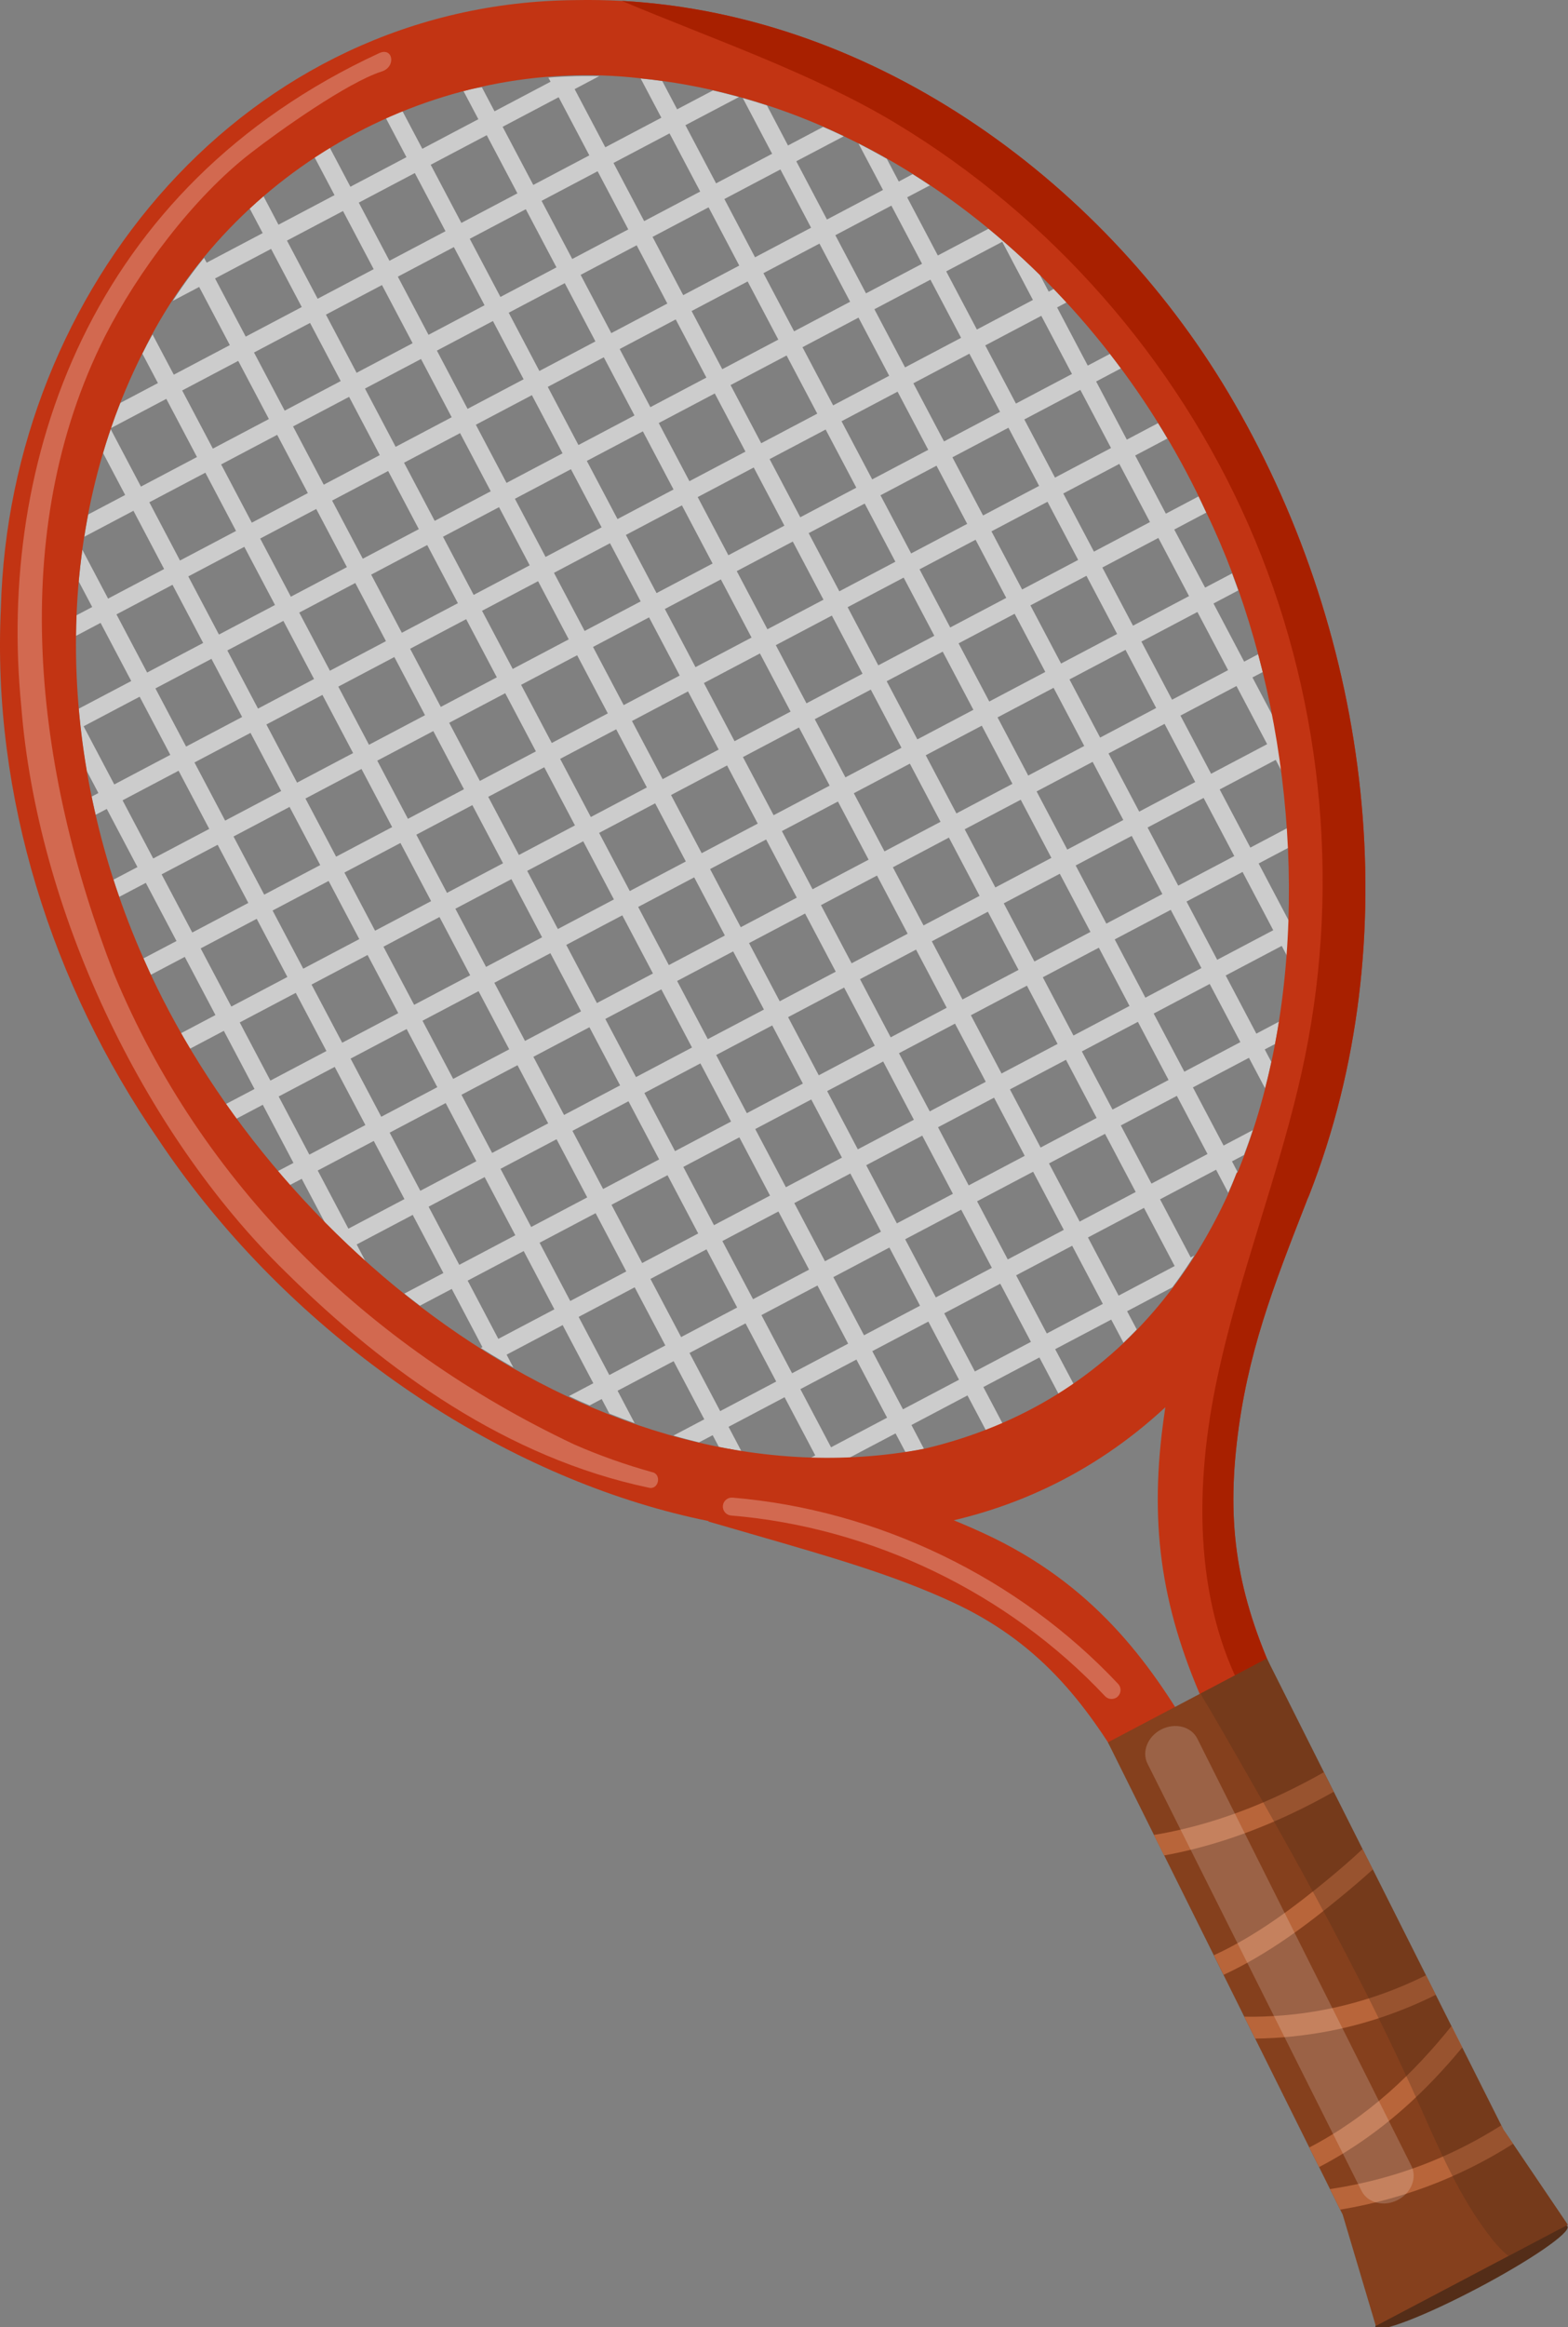 <?xml version="1.0" encoding="utf-8"?>
<!-- Generator: Adobe Illustrator 24.1.1, SVG Export Plug-In . SVG Version: 6.00 Build 0)  -->
<svg version="1.1" id="Layer_1" xmlns="http://www.w3.org/2000/svg" xmlns:xlink="http://www.w3.org/1999/xlink" x="0px" y="0px"
	 viewBox="0 0 156.98 232.92" style="enable-background:new 0 0 156.98 232.92;" xml:space="preserve">
<rect x="0" y="0" width="156.98" height="232.92" fill="#808080" stroke="none"/>
<style type="text/css">
	.st0{fill:#CCCCCC;}
	.st1{fill:#C23413;}
	.st2{opacity:0.26;fill:#FFFFFF;}
	.st3{opacity:0.26;}
	.st4{fill:#FFFFFF;}
	.st5{fill:#A82000;}
	.st6{fill:#542D18;}
	.st7{fill:#85401D;}
	.st8{fill:#B8653A;}
	.st9{opacity:0.32;fill:#542D18;}
	.st10{opacity:0.18;}
</style>
<g>
	<path class="st0" d="M120.77,51.3c-0.25-0.54-0.51-1.08-0.77-1.62l-3.28,1.73l-3.07-5.82l3.22-1.7c-0.3-0.52-0.61-1.03-0.93-1.54
		L112.81,44l-3.07-5.82l2.48-1.31c-0.36-0.49-0.73-0.97-1.1-1.45l-2.22,1.17l-3.07-5.82l0.94-0.5c-0.42-0.46-0.85-0.91-1.28-1.35
		l-0.5,0.27l-0.88-1.67c-1.19-1.18-2.41-2.3-3.66-3.38c-0.09-0.08-0.18-0.15-0.27-0.23c-0.4-0.35-0.8-0.68-1.21-1.02l-5.08,2.68
		l-3.07-5.82l2.28-1.2c-0.57-0.38-1.15-0.75-1.73-1.12l-1.39,0.74l-1.2-2.28c-0.94-0.53-1.88-1.04-2.83-1.52l2.45,4.64l-5.61,2.96
		l-3.07-5.83l4.75-2.5c-0.68-0.33-1.37-0.64-2.06-0.94l-3.52,1.86l-2.11-4.01c-0.8-0.26-1.61-0.51-2.42-0.74l2.94,5.58l-5.61,2.96
		l-3.07-5.82l5.36-2.82c-0.87-0.24-1.73-0.46-2.6-0.66l-3.59,1.89l-1.49-2.83c-0.72-0.1-1.44-0.18-2.16-0.25l2.07,3.92l-5.61,2.96
		l-3.07-5.82l2.46-1.3c-1.05-0.02-2.09-0.02-3.13,0.03c-0.28,0.01-0.56,0.02-0.83,0.04c-0.38,0.02-0.76,0.04-1.13,0.08l0.22,0.41
		l-5.61,2.96l-1.27-2.41C47.6,8.82,47,8.96,46.4,9.11l1.49,2.82l-5.61,2.96l-2-3.79c-0.56,0.22-1.11,0.46-1.66,0.7l2.07,3.93
		l-5.61,2.96l-2.08-3.94l0,0c-0.51,0.31-1.02,0.63-1.52,0.97l2.01,3.81l-5.61,2.96l-1.51-2.87c-0.47,0.41-0.92,0.82-1.37,1.25
		l1.3,2.46l-5.61,2.96l-0.26-0.48c-0.29,0.35-0.57,0.7-0.84,1.06c-0.13,0.16-0.25,0.33-0.37,0.49c-0.67,0.89-1.31,1.81-1.92,2.75
		l2.64-1.39l3.07,5.82l-5.61,2.96l-2.13-4.03c-0.35,0.63-0.69,1.27-1.02,1.92l1.56,2.95l-3.77,1.99c-0.33,0.83-0.64,1.67-0.92,2.51
		l5.53-2.92l3.07,5.82l-5.61,2.96l-3.03-5.75c-0.27,0.79-0.53,1.59-0.76,2.4l2.21,4.19l-3.7,1.95c-0.14,0.74-0.27,1.48-0.39,2.23
		l4.92-2.6l3.07,5.83l-5.61,2.96l-2.58-4.89c-0.14,1.05-0.26,2.1-0.36,3.17l1.35,2.56l-1.57,0.83c-0.03,0.68-0.05,1.37-0.05,2.06
		l2.46-1.3l3.07,5.82l-5.26,2.77c0.03,0.34,0.06,0.69,0.1,1.04c0.03,0.3,0.06,0.59,0.09,0.89c0.16,1.43,0.36,2.86,0.61,4.29
		l1.17,2.22l-0.68,0.36c0.12,0.61,0.26,1.21,0.4,1.82l1.12-0.59l3.07,5.82l-2.4,1.26c0.18,0.57,0.37,1.15,0.58,1.72l2.66-1.4
		l3.07,5.82l-3.31,1.74c0.24,0.55,0.49,1.09,0.74,1.64l3.4-1.79l3.07,5.82l-3.45,1.82c0.29,0.52,0.59,1.04,0.9,1.55l3.39-1.79
		l3.07,5.82l-2.87,1.51c0.35,0.49,0.7,0.98,1.05,1.47l2.65-1.4l3.07,5.82l-1.58,0.83c0.4,0.47,0.8,0.93,1.21,1.39l1.2-0.63
		l2.31,4.37c0.4,0.41,0.81,0.81,1.22,1.21c0.45,0.44,0.91,0.88,1.37,1.3c0.48,0.45,0.97,0.89,1.46,1.33l-0.86-1.64l5.61-2.96
		l3.07,5.82l-3.91,2.06c0.52,0.41,1.03,0.81,1.56,1.21l3.19-1.68l3.07,5.83l-0.16,0.08c0.1,0.06,0.2,0.12,0.3,0.19
		c0.49,0.31,0.98,0.61,1.48,0.9c0.49,0.29,0.98,0.58,1.47,0.86l-0.67-1.28l5.61-2.96l3.07,5.82l-2.44,1.29
		c0.69,0.33,1.38,0.64,2.07,0.93l1.21-0.64l0.77,1.46c0.85,0.34,1.69,0.66,2.53,0.96l-1.71-3.25l5.61-2.96l3.07,5.82l-3.09,1.63
		c0.85,0.25,1.71,0.47,2.56,0.68l1.37-0.72l0.62,1.17c0.75,0.16,1.5,0.3,2.25,0.42l-1.28-2.43l5.61-2.96l3.07,5.82l-0.53,0.28
		c0.23,0.01,0.46,0.02,0.69,0.02c0.68,0.02,1.36,0.02,2.03,0.01c0.38,0,0.76-0.02,1.14-0.03l4.71-2.48l1,1.89
		c0.62-0.11,1.23-0.22,1.84-0.35l-1.25-2.38l5.61-2.96l1.85,3.5c0.56-0.21,1.12-0.44,1.67-0.68l0,0l-1.93-3.66l5.61-2.96l1.92,3.65
		c0.51-0.32,1.01-0.66,1.5-1l-1.84-3.48l5.61-2.96l1.23,2.32c0.45-0.43,0.89-0.87,1.33-1.33l-0.97-1.83l4.53-2.39
		c0.27-0.36,0.54-0.73,0.8-1.1c0.39-0.55,0.77-1.11,1.14-1.69c0.08-0.13,0.17-0.26,0.25-0.39l-0.35,0.19l-3.07-5.82l5.61-2.96
		l1.21,2.3c0.32-0.69,0.62-1.39,0.92-2.11l-0.54-1.03l1.2-0.63c0.31-0.82,0.6-1.65,0.88-2.49l-2.92,1.54l-3.07-5.82l5.61-2.96
		l1.61,3.05c0.23-0.87,0.44-1.75,0.63-2.64l-0.66-1.25l1.03-0.54c0.14-0.74,0.28-1.48,0.4-2.24l-2.27,1.2l-3.07-5.82l5.61-2.96
		l0.53,1c0.04-0.44,0.07-0.89,0.1-1.33c0.04-0.69,0.08-1.39,0.11-2.08c0-0.01,0-0.03,0-0.05l-3.05-5.79l3.01-1.59
		c-0.03-0.66-0.07-1.31-0.11-1.97l-3.73,1.97l-3.07-5.82l5.61-2.96l0.61,1.16c-0.06-0.46-0.13-0.92-0.2-1.38
		c-0.09-0.62-0.19-1.25-0.3-1.87c-0.13-0.79-0.28-1.58-0.44-2.37l-2-3.79l1.03-0.54c-0.15-0.6-0.3-1.19-0.46-1.78l-1.4,0.74
		l-3.07-5.82l2.48-1.31c-0.2-0.57-0.41-1.14-0.62-1.7l-2.7,1.42L117.56,53L120.77,51.3z M40.49,120.01l-5.61,2.96l-3.07-5.82
		l5.61-2.96L40.49,120.01z M36.58,112.6l-5.61,2.96l-3.07-5.82l5.61-2.96L36.58,112.6z M32.68,105.19l-5.61,2.96l-3.07-5.82
		l5.61-2.96L32.68,105.19z M28.77,97.78l-5.61,2.96l-3.07-5.82l5.61-2.96L28.77,97.78z M24.86,90.37l-5.61,2.96l-3.07-5.82
		l5.61-2.96L24.86,90.37z M20.95,82.96l-5.61,2.96l-3.07-5.82l5.61-2.96L20.95,82.96z M17.05,75.55l-5.61,2.96l-3.07-5.82l5.61-2.96
		L17.05,75.55z M55.5,131.04L49.89,134l-3.07-5.83l5.61-2.96L55.5,131.04z M51.59,123.63l-5.61,2.96l-3.07-5.82l5.61-2.96
		L51.59,123.63z M47.69,116.22l-5.61,2.96l-3.07-5.82l5.61-2.96L47.69,116.22z M43.78,108.81l-5.61,2.96l-3.07-5.82l5.61-2.96
		L43.78,108.81z M39.87,101.4l-5.61,2.96l-3.07-5.82l5.61-2.96L39.87,101.4z M35.97,93.99l-5.61,2.96l-3.07-5.82l5.61-2.96
		L35.97,93.99z M32.06,86.58l-5.61,2.96l-3.07-5.82l5.61-2.96L32.06,86.58z M28.15,79.17l-5.61,2.96l-3.07-5.82l5.61-2.96
		L28.15,79.17z M24.24,71.76l-5.61,2.96l-3.07-5.82l5.61-2.96L24.24,71.76z M20.34,64.35l-5.61,2.96l-3.07-5.82l5.61-2.96
		L20.34,64.35z M66.61,134.66L61,137.62l-3.07-5.82l5.61-2.96L66.61,134.66z M62.7,127.25l-5.61,2.96l-3.07-5.83l5.61-2.96
		L62.7,127.25z M58.79,119.84l-5.61,2.96l-3.07-5.82l5.61-2.96L58.79,119.84z M54.88,112.43l-5.61,2.96l-3.07-5.82l5.61-2.96
		L54.88,112.43z M50.98,105.02l-5.61,2.96l-3.07-5.82l5.61-2.96L50.98,105.02z M47.07,97.61l-5.61,2.96l-3.07-5.82L44,91.78
		L47.07,97.61z M43.16,90.19l-5.61,2.96l-3.07-5.82l5.61-2.96L43.16,90.19z M39.26,82.78l-5.61,2.96l-3.07-5.82l5.61-2.96
		L39.26,82.78z M35.35,75.37l-5.61,2.96l-3.07-5.82l5.61-2.96L35.35,75.37z M31.44,67.96l-5.61,2.96l-3.07-5.82l5.61-2.96
		L31.44,67.96z M27.53,60.55l-5.61,2.96l-3.07-5.82l5.61-2.96L27.53,60.55z M23.63,53.14l-5.61,2.96l-3.07-5.83l5.61-2.96
		L23.63,53.14z M77.71,138.27l-5.61,2.96l-3.07-5.82l5.61-2.96L77.71,138.27z M73.8,130.86l-5.61,2.96L65.12,128l5.61-2.96
		L73.8,130.86z M69.9,123.45l-5.61,2.96l-3.07-5.83l5.61-2.96L69.9,123.45z M65.99,116.04L60.38,119l-3.07-5.82l5.61-2.96
		L65.99,116.04z M62.08,108.63l-5.61,2.96l-3.07-5.82l5.61-2.96L62.08,108.63z M58.17,101.22l-5.61,2.96l-3.07-5.82l5.61-2.96
		L58.17,101.22z M54.27,93.81l-5.61,2.96l-3.07-5.82l5.61-2.96L54.27,93.81z M50.36,86.4l-5.61,2.96l-3.07-5.82l5.61-2.96
		L50.36,86.4z M46.45,78.99l-5.61,2.96l-3.07-5.82l5.61-2.96L46.45,78.99z M42.55,71.58l-5.61,2.96l-3.07-5.82l5.61-2.96
		L42.55,71.58z M38.64,64.17l-5.61,2.96l-3.07-5.82l5.61-2.96L38.64,64.17z M34.73,56.76l-5.61,2.96l-3.07-5.82l5.61-2.96
		L34.73,56.76z M30.82,49.35l-5.61,2.96l-3.07-5.83l5.61-2.96L30.82,49.35z M26.92,41.94l-5.61,2.96l-3.07-5.82l5.61-2.96
		L26.92,41.94z M88.81,141.89l-5.61,2.96l-3.07-5.82l5.61-2.96L88.81,141.89z M84.91,134.48l-5.61,2.96l-3.07-5.82l5.61-2.96
		L84.91,134.48z M81,127.07l-5.61,2.96l-3.07-5.82l5.61-2.96L81,127.07z M77.09,119.66l-5.61,2.96l-3.07-5.83l5.61-2.96
		L77.09,119.66z M73.19,112.25l-5.61,2.96l-3.07-5.82l5.61-2.96L73.19,112.25z M69.28,104.84l-5.61,2.96l-3.07-5.82l5.61-2.96
		L69.28,104.84z M65.37,97.43l-5.61,2.96l-3.07-5.82l5.61-2.96L65.37,97.43z M61.46,90.02l-5.61,2.96l-3.07-5.82l5.61-2.96
		L61.46,90.02z M57.56,82.61l-5.61,2.96l-3.07-5.82l5.61-2.96L57.56,82.61z M53.65,75.2l-5.61,2.96l-3.07-5.82l5.61-2.96L53.65,75.2
		z M49.74,67.79l-5.61,2.96l-3.07-5.82l5.61-2.96L49.74,67.79z M45.84,60.37l-5.61,2.96l-3.07-5.82l5.61-2.96L45.84,60.37z
		 M41.93,52.96l-5.61,2.96l-3.07-5.82l5.61-2.96L41.93,52.96z M38.02,45.55l-5.61,2.96l-3.07-5.83l5.61-2.96L38.02,45.55z
		 M34.11,38.14L28.5,41.1l-3.07-5.82l5.61-2.96L34.11,38.14z M30.21,30.73l-5.61,2.96l-3.07-5.82l5.61-2.96L30.21,30.73z
		 M96.01,138.09l-5.61,2.96l-3.07-5.82l5.61-2.96L96.01,138.09z M92.11,130.68l-5.61,2.96l-3.07-5.82l5.61-2.96L92.11,130.68z
		 M88.2,123.27l-5.61,2.96l-3.07-5.82l5.61-2.96L88.2,123.27z M84.29,115.86l-5.61,2.96L75.61,113l5.61-2.96L84.29,115.86z
		 M80.38,108.45l-5.61,2.96l-3.07-5.82l5.61-2.96L80.38,108.45z M76.48,101.04L70.86,104l-3.07-5.82l5.61-2.96L76.48,101.04z
		 M72.57,93.63l-5.61,2.96l-3.07-5.82l5.61-2.96L72.57,93.63z M68.66,86.22l-5.61,2.96l-3.07-5.82l5.61-2.96L68.66,86.22z
		 M64.76,78.81l-5.61,2.96l-3.07-5.82l5.61-2.96L64.76,78.81z M60.85,71.4l-5.61,2.96l-3.07-5.82l5.61-2.96L60.85,71.4z
		 M56.94,63.99l-5.61,2.96l-3.07-5.82l5.61-2.96L56.94,63.99z M53.03,56.58l-5.61,2.96l-3.07-5.82l5.61-2.96L53.03,56.58z
		 M49.13,49.17l-5.61,2.96l-3.07-5.82l5.61-2.96L49.13,49.17z M45.22,41.76l-5.61,2.96l-3.07-5.83l5.61-2.96L45.22,41.76z
		 M41.31,34.35l-5.61,2.96l-3.07-5.82l5.61-2.96L41.31,34.35z M37.41,26.94l-5.61,2.96l-3.07-5.82l5.61-2.96L37.41,26.94z
		 M103.21,134.3l-5.61,2.96l-3.07-5.82l5.61-2.96L103.21,134.3z M99.3,126.89l-5.61,2.96l-3.07-5.82l5.61-2.96L99.3,126.89z
		 M95.4,119.48l-5.61,2.96l-3.07-5.82l5.61-2.96L95.4,119.48z M91.49,112.07l-5.61,2.96l-3.07-5.83l5.61-2.96L91.49,112.07z
		 M87.58,104.66l-5.61,2.96l-3.07-5.82l5.61-2.96L87.58,104.66z M83.67,97.25l-5.61,2.96l-3.07-5.82l5.61-2.96L83.67,97.25z
		 M79.77,89.84l-5.61,2.96l-3.07-5.82l5.61-2.96L79.77,89.84z M75.86,82.43l-5.61,2.96l-3.07-5.82l5.61-2.96L75.86,82.43z
		 M71.95,75.02l-5.61,2.96l-3.07-5.82l5.61-2.96L71.95,75.02z M68.05,67.61l-5.61,2.96l-3.07-5.82l5.61-2.96L68.05,67.61z
		 M64.14,60.19l-5.61,2.96l-3.07-5.82l5.61-2.96L64.14,60.19z M60.23,52.78l-5.61,2.96l-3.07-5.82l5.61-2.96L60.23,52.78z
		 M56.32,45.37l-5.61,2.96l-3.07-5.82l5.61-2.96L56.32,45.37z M52.42,37.96l-5.61,2.96l-3.07-5.83l5.61-2.96L52.42,37.96z
		 M48.51,30.55l-5.61,2.96l-3.07-5.82l5.61-2.96L48.51,30.55z M44.6,23.14l-5.61,2.96l-3.07-5.82l5.61-2.96L44.6,23.14z
		 M110.41,130.5l-5.61,2.96l-3.07-5.82l5.61-2.96L110.41,130.5z M106.5,123.09l-5.61,2.96l-3.07-5.82l5.61-2.96L106.5,123.09z
		 M102.59,115.68l-5.61,2.96l-3.07-5.82l5.61-2.96L102.59,115.68z M98.69,108.27l-5.61,2.96L90,105.41l5.61-2.96L98.69,108.27z
		 M94.78,100.86l-5.61,2.96L86.1,98l5.61-2.96L94.78,100.86z M90.87,93.45l-5.61,2.96l-3.07-5.82l5.61-2.96L90.87,93.45z
		 M86.96,86.04L81.35,89l-3.07-5.82l5.61-2.96L86.96,86.04z M83.06,78.63l-5.61,2.96l-3.07-5.82l5.61-2.96L83.06,78.63z
		 M79.15,71.22l-5.61,2.96l-3.07-5.82l5.61-2.96L79.15,71.22z M75.24,63.81l-5.61,2.96l-3.07-5.82l5.61-2.96L75.24,63.81z
		 M71.34,56.4l-5.61,2.96l-3.07-5.82l5.61-2.96L71.34,56.4z M67.43,48.99l-5.61,2.96l-3.07-5.82l5.61-2.96L67.43,48.99z
		 M63.52,41.58l-5.61,2.96l-3.07-5.82l5.61-2.96L63.52,41.58z M59.61,34.17L54,37.13l-3.07-5.83l5.61-2.96L59.61,34.17z
		 M55.71,26.76l-5.61,2.96l-3.07-5.82l5.61-2.96L55.71,26.76z M51.8,19.35l-5.61,2.96l-3.07-5.82l5.61-2.96L51.8,19.35z
		 M117.6,126.71l-5.61,2.96l-3.07-5.82l5.61-2.96L117.6,126.71z M113.7,119.3l-5.61,2.96l-3.07-5.82l5.61-2.96L113.7,119.3z
		 M109.79,111.89l-5.61,2.96l-3.07-5.82l5.61-2.96L109.79,111.89z M105.88,104.48l-5.61,2.96l-3.07-5.83l5.61-2.96L105.88,104.48z
		 M101.97,97.07l-5.61,2.96l-3.07-5.82l5.61-2.96L101.97,97.07z M98.07,89.66l-5.61,2.96l-3.07-5.82L95,83.83L98.07,89.66z
		 M94.16,82.25l-5.61,2.96l-3.07-5.82l5.61-2.96L94.16,82.25z M90.25,74.84l-5.61,2.96l-3.07-5.82l5.61-2.96L90.25,74.84z
		 M86.35,67.43l-5.61,2.96l-3.07-5.82l5.61-2.96L86.35,67.43z M82.44,60.02l-5.61,2.96l-3.07-5.82l5.61-2.96L82.44,60.02z
		 M78.53,52.61l-5.61,2.96l-3.07-5.82l5.61-2.96L78.53,52.61z M74.63,45.2l-5.61,2.96l-3.07-5.82l5.61-2.96L74.63,45.2z
		 M70.72,37.79l-5.61,2.96l-3.07-5.82l5.61-2.96L70.72,37.79z M66.81,30.38l-5.61,2.96l-3.07-5.83l5.61-2.96L66.81,30.38z
		 M62.9,22.96l-5.61,2.96l-3.07-5.82l5.61-2.96L62.9,22.96z M59,15.55l-5.61,2.96l-3.07-5.82l5.61-2.96L59,15.55z M120.89,115.5
		l-5.61,2.96l-3.07-5.82l5.61-2.96L120.89,115.5z M116.99,108.09l-5.61,2.96l-3.07-5.82l5.61-2.96L116.99,108.09z M113.08,100.68
		l-5.61,2.96l-3.07-5.83l5.61-2.96L113.08,100.68z M109.17,93.27l-5.61,2.96l-3.07-5.82l5.61-2.96L109.17,93.27z M105.26,85.86
		l-5.61,2.96L96.58,83l5.61-2.96L105.26,85.86z M101.36,78.45l-5.61,2.96l-3.07-5.82l5.61-2.96L101.36,78.45z M97.45,71.04L91.84,74
		l-3.07-5.82l5.61-2.96L97.45,71.04z M93.54,63.63l-5.61,2.96l-3.07-5.82l5.61-2.96L93.54,63.63z M89.64,56.22l-5.61,2.96
		l-3.07-5.82l5.61-2.96L89.64,56.22z M85.73,48.81l-5.61,2.96l-3.07-5.82l5.61-2.96L85.73,48.81z M81.82,41.4l-5.61,2.96l-3.07-5.82
		l5.61-2.96L81.82,41.4z M77.92,33.99l-5.61,2.96l-3.07-5.82l5.61-2.96L77.92,33.99z M74.01,26.58l-5.61,2.96l-3.07-5.83l5.61-2.96
		L74.01,26.58z M70.1,19.17l-5.61,2.96l-3.07-5.82l5.61-2.96L70.1,19.17z M124.18,104.3l-5.61,2.96l-3.07-5.82l5.61-2.96
		L124.18,104.3z M120.28,96.89l-5.61,2.96l-3.07-5.83l5.61-2.96L120.28,96.89z M116.37,89.48l-5.61,2.96l-3.07-5.82l5.61-2.96
		L116.37,89.48z M112.46,82.07l-5.61,2.96l-3.07-5.82l5.61-2.96L112.46,82.07z M108.55,74.66l-5.61,2.96l-3.07-5.82l5.61-2.96
		L108.55,74.66z M104.65,67.25l-5.61,2.96l-3.07-5.82l5.61-2.96L104.65,67.25z M100.74,59.84l-5.61,2.96l-3.07-5.82l5.61-2.96
		L100.74,59.84z M96.83,52.43l-5.61,2.96l-3.07-5.82l5.61-2.96L96.83,52.43z M92.93,45.02l-5.61,2.96l-3.07-5.82l5.61-2.96
		L92.93,45.02z M89.02,37.61l-5.61,2.96l-3.07-5.82l5.61-2.96L89.02,37.61z M85.11,30.2l-5.61,2.96l-3.07-5.82l5.61-2.96L85.11,30.2
		z M81.2,22.79l-5.61,2.96l-3.07-5.83l5.61-2.96L81.2,22.79z M127.47,93.1l-5.61,2.96l-3.07-5.83l5.61-2.96L127.47,93.1z
		 M123.57,85.68l-5.61,2.96l-3.07-5.82l5.61-2.96L123.57,85.68z M119.66,78.27l-5.61,2.96l-3.07-5.82l5.61-2.96L119.66,78.27z
		 M115.75,70.86l-5.61,2.96L107.07,68l5.61-2.96L115.75,70.86z M111.84,63.45l-5.61,2.96l-3.07-5.82l5.61-2.96L111.84,63.45z
		 M107.94,56.04L102.33,59l-3.07-5.82l5.61-2.96L107.94,56.04z M104.03,48.63l-5.61,2.96l-3.07-5.82l5.61-2.96L104.03,48.63z
		 M100.12,41.22l-5.61,2.96l-3.07-5.82l5.61-2.96L100.12,41.22z M96.22,33.81l-5.61,2.96l-3.07-5.82l5.61-2.96L96.22,33.81z
		 M92.31,26.4l-5.61,2.96l-3.07-5.82l5.61-2.96L92.31,26.4z M126.86,74.48l-5.61,2.96l-3.07-5.82l5.61-2.96L126.86,74.48z
		 M122.95,67.07l-5.61,2.96l-3.07-5.82l5.61-2.96L122.95,67.07z M119.04,59.66l-5.61,2.96l-3.07-5.82l5.61-2.96L119.04,59.66z
		 M115.13,52.25l-5.61,2.96l-3.07-5.82l5.61-2.96L115.13,52.25z M111.23,44.84l-5.61,2.96l-3.07-5.82l5.61-2.96L111.23,44.84z
		 M107.32,37.43l-5.61,2.96l-3.07-5.82l5.61-2.96L107.32,37.43z M103.41,30.02l-5.61,2.96l-3.07-5.82l5.61-2.96L103.41,30.02z"/>
	<path class="st1" d="M84.47,13.62c0.5,0.24,0.99,0.48,1.49,0.73l-0.62-1.18L84.47,13.62z M73.97,9.68
		c0.13,0.03,0.25,0.07,0.38,0.11l-0.13-0.24L73.97,9.68z M11.04,42.87l0.04,0.07c0.01-0.04,0.02-0.08,0.04-0.11L11.04,42.87z"/>
	<g>
		<g>
			<path class="st1" d="M130.85,120.12l-0.07,0.19c-3.32,8.49-5.94,15.19-6.96,24.11c-1.02,8.9,0.2,15.78,4.34,24.55l-3.1,1.47
				l-3.75,1.77c-4.74-10.04-6.19-18.33-5.01-28.64c0.11-0.92,0.23-1.81,0.36-2.69c1.32-8.6,4.01-15.48,7.08-23.32l0.08-0.19
				l3.43,1.34L130.85,120.12L130.85,120.12z"/>
		</g>
	</g>
	<g>
		<path class="st1" d="M112.97,177.71c-4.43-7.58-9.12-13.43-17.62-17.36c-5.84-2.7-11.96-4.46-19.7-6.7
			c-1.52-0.44-3.09-0.89-4.73-1.37l2.13-7.27c1.62,0.48,3.19,0.93,4.69,1.36c7.73,2.23,14.41,4.16,20.77,7.1
			c10.9,5.03,16.53,12.78,20.98,20.41L112.97,177.71z"/>
	</g>
	<path class="st1" d="M120.77,51.3c15.1,31.23,11.66,84.34-28.28,93.71c-32.65,6.15-65.56-20.44-78.13-49.1
		c-8.41-18.96-9.55-41.78-0.1-60.55C23.23,16.8,43.61,5.46,64.13,7.84C89.21,10.37,110.48,28.86,120.77,51.3z M123.58,40.35
		C110.96,18.46,87.82,1.49,62.26,0.09c-1.53-0.08-3.06-0.11-4.61-0.08c-33.01,0.26-56.72,29-57.56,60.82
		c-0.91,18.85,5.09,37.74,15.77,53.22c22.94,34.36,71.71,53.76,100.79,26.81c2.13-1.98,4.16-4.2,6.06-6.69
		c3.06-4,5.79-8.67,8.14-14.06c0.07-0.17,0.15-0.34,0.22-0.51C141.09,93.99,137.21,63.94,123.58,40.35z"/>
	<path class="st2" d="M64.93,148.89c-14.1-2.97-26.28-11.63-36.37-21.62C14.19,113.23,3.71,90.92,2.13,70.7
		C-0.29,46.28,8.9,18.76,37.96,5.32c1.39-0.64,1.73,1.38,0.24,1.84c-3.43,1.1-10.26,5.95-13.1,8.16
		c-5.74,4.44-11.32,11.91-14.6,18.36C0.62,53.3,3.44,76.99,11.41,97.46c8.72,21.06,25.36,37.31,46.06,47.1
		c2.5,1.1,5.19,2.05,7.82,2.78C66.28,147.54,65.94,149.17,64.93,148.89z"/>
	<g class="st3">
		<path class="st4" d="M111.7,169.94c-0.35,0.18-0.79,0.12-1.07-0.18c-9.69-10.32-23.33-16.91-37.44-18.08
			c-0.49-0.04-0.86-0.47-0.82-0.97c0.04-0.49,0.47-0.86,0.97-0.82c14.54,1.21,28.61,8,38.6,18.64c0.34,0.36,0.32,0.93-0.04,1.27
			C111.84,169.86,111.77,169.91,111.7,169.94z"/>
	</g>
	<g>
		<path class="st5" d="M130.13,176.2c0.01-0.22,0.02-0.44,0.03-0.66C130.19,175.77,130.18,175.99,130.13,176.2z"/>
		<path class="st5" d="M131.07,119.61c-0.07,0.17-0.15,0.34-0.22,0.51l0,0l-0.07,0.19c-3.32,8.49-5.94,15.19-6.96,24.11
			c-1.02,8.9,0.2,15.78,4.34,24.55l-3.1,1.47c-5.45-9.31-5.52-21.03-3.37-31.68c0.31-1.53,0.66-3.05,1.04-4.57
			c1.3-5.21,2.96-10.33,4.51-15.48c1.29-4.28,2.52-8.58,3.41-12.96c3.63-17.75,1.63-36.61-5.65-53.21
			c-7.28-16.6-19.79-30.84-35.31-40.2C81.31,7.3,71.27,3.89,62.26,0.09c25.57,1.39,48.71,18.37,61.32,40.26
			C137.21,63.94,141.09,93.99,131.07,119.61z"/>
	</g>
	
		<ellipse transform="matrix(0.885 -0.466 0.466 0.885 -89.203 95.009)" class="st6" cx="147.35" cy="227.73" rx="10.86" ry="1.28"/>
	<polygon class="st7" points="156.96,222.66 137.74,232.79 134.42,221.64 134.17,221.15 133.15,219.09 132.06,216.89 131.08,214.93 
		125.66,204.03 124.57,201.84 122.49,197.65 121.52,195.69 116.55,185.69 115.53,183.65 110.92,174.38 126.83,165.99 132.54,177.37 
		133.53,179.33 136.41,185.06 137.44,187.1 142.76,197.69 143.74,199.65 145.31,202.78 146.39,204.92 150.3,212.71 150.52,213.15 
		151.48,214.56 	"/>
	<g>
		<path class="st8" d="M150.52,213.15l0.96,1.41c-1.05,0.67-2.13,1.29-3.24,1.88c-1.37,0.72-2.77,1.37-4.2,1.95
			c-3.17,1.28-6.49,2.2-9.87,2.76l-1.02-2.06c3.45-0.51,6.85-1.43,10.07-2.73c2.46-1,4.83-2.22,7.08-3.65L150.52,213.15z"/>
		<path class="st8" d="M140.54,211.02c-2.69,2.38-5.54,4.34-8.48,5.87l-0.98-1.96c2.77-1.44,5.47-3.3,8.01-5.55
			c2.28-2.02,4.35-4.27,6.23-6.61l1.08,2.14C144.61,207.07,142.67,209.14,140.54,211.02z"/>
		<path class="st8" d="M132.59,201.14c3.53-0.68,6.96-1.85,10.17-3.45l0.98,1.96c-3.39,1.69-7.01,2.93-10.74,3.64
			c-2.42,0.46-4.88,0.71-7.34,0.74l-1.09-2.19C127.26,201.88,129.95,201.65,132.59,201.14z"/>
		<path class="st8" d="M136.41,185.06l1.03,2.04c-1.08,0.98-2.17,1.91-3.26,2.8c-3.25,2.67-7.17,5.66-11.68,7.75l-0.97-1.96
			c4.32-1.99,8.11-4.89,11.27-7.48C134,187.22,135.22,186.18,136.41,185.06z"/>
		<path class="st8" d="M132.54,177.37l0.98,1.96c-1.44,0.81-2.86,1.55-4.29,2.22c-4.28,2.01-8.52,3.4-12.69,4.15l-1.02-2.05
			c4.18-0.69,8.46-2.05,12.78-4.08C129.71,178.9,131.12,178.18,132.54,177.37z"/>
	</g>
	<path class="st9" d="M156.96,222.66l-5.94,3.13c-0.56-0.44-1.07-0.99-1.51-1.53c-3.37-4.18-5.44-9.22-7.64-14.11
		c-1.84-4.1-3.8-8.15-5.85-12.15c-3.7-7.25-7.68-14.36-11.73-21.43c-1.01-1.77-2.03-3.53-3.05-5.29c-0.32-0.55-0.73-1.16-1.04-1.79
		l6.63-3.5l5.72,11.38l0.98,1.96l2.88,5.73l1.03,2.04l5.32,10.59l0.98,1.96l1.57,3.13l1.08,2.14l3.91,7.79l0.22,0.44l0.96,1.41
		L156.96,222.66z"/>
	<g class="st10">
		<path class="st4" d="M139.9,220.2c-1.38,0.69-2.98,0.28-3.59-0.93l-21.43-42.76c-0.6-1.2,0.03-2.74,1.4-3.43
			c1.38-0.69,2.98-0.28,3.59,0.93l21.43,42.76C141.9,217.98,141.28,219.51,139.9,220.2z"/>
	</g>
</g>
</svg>
